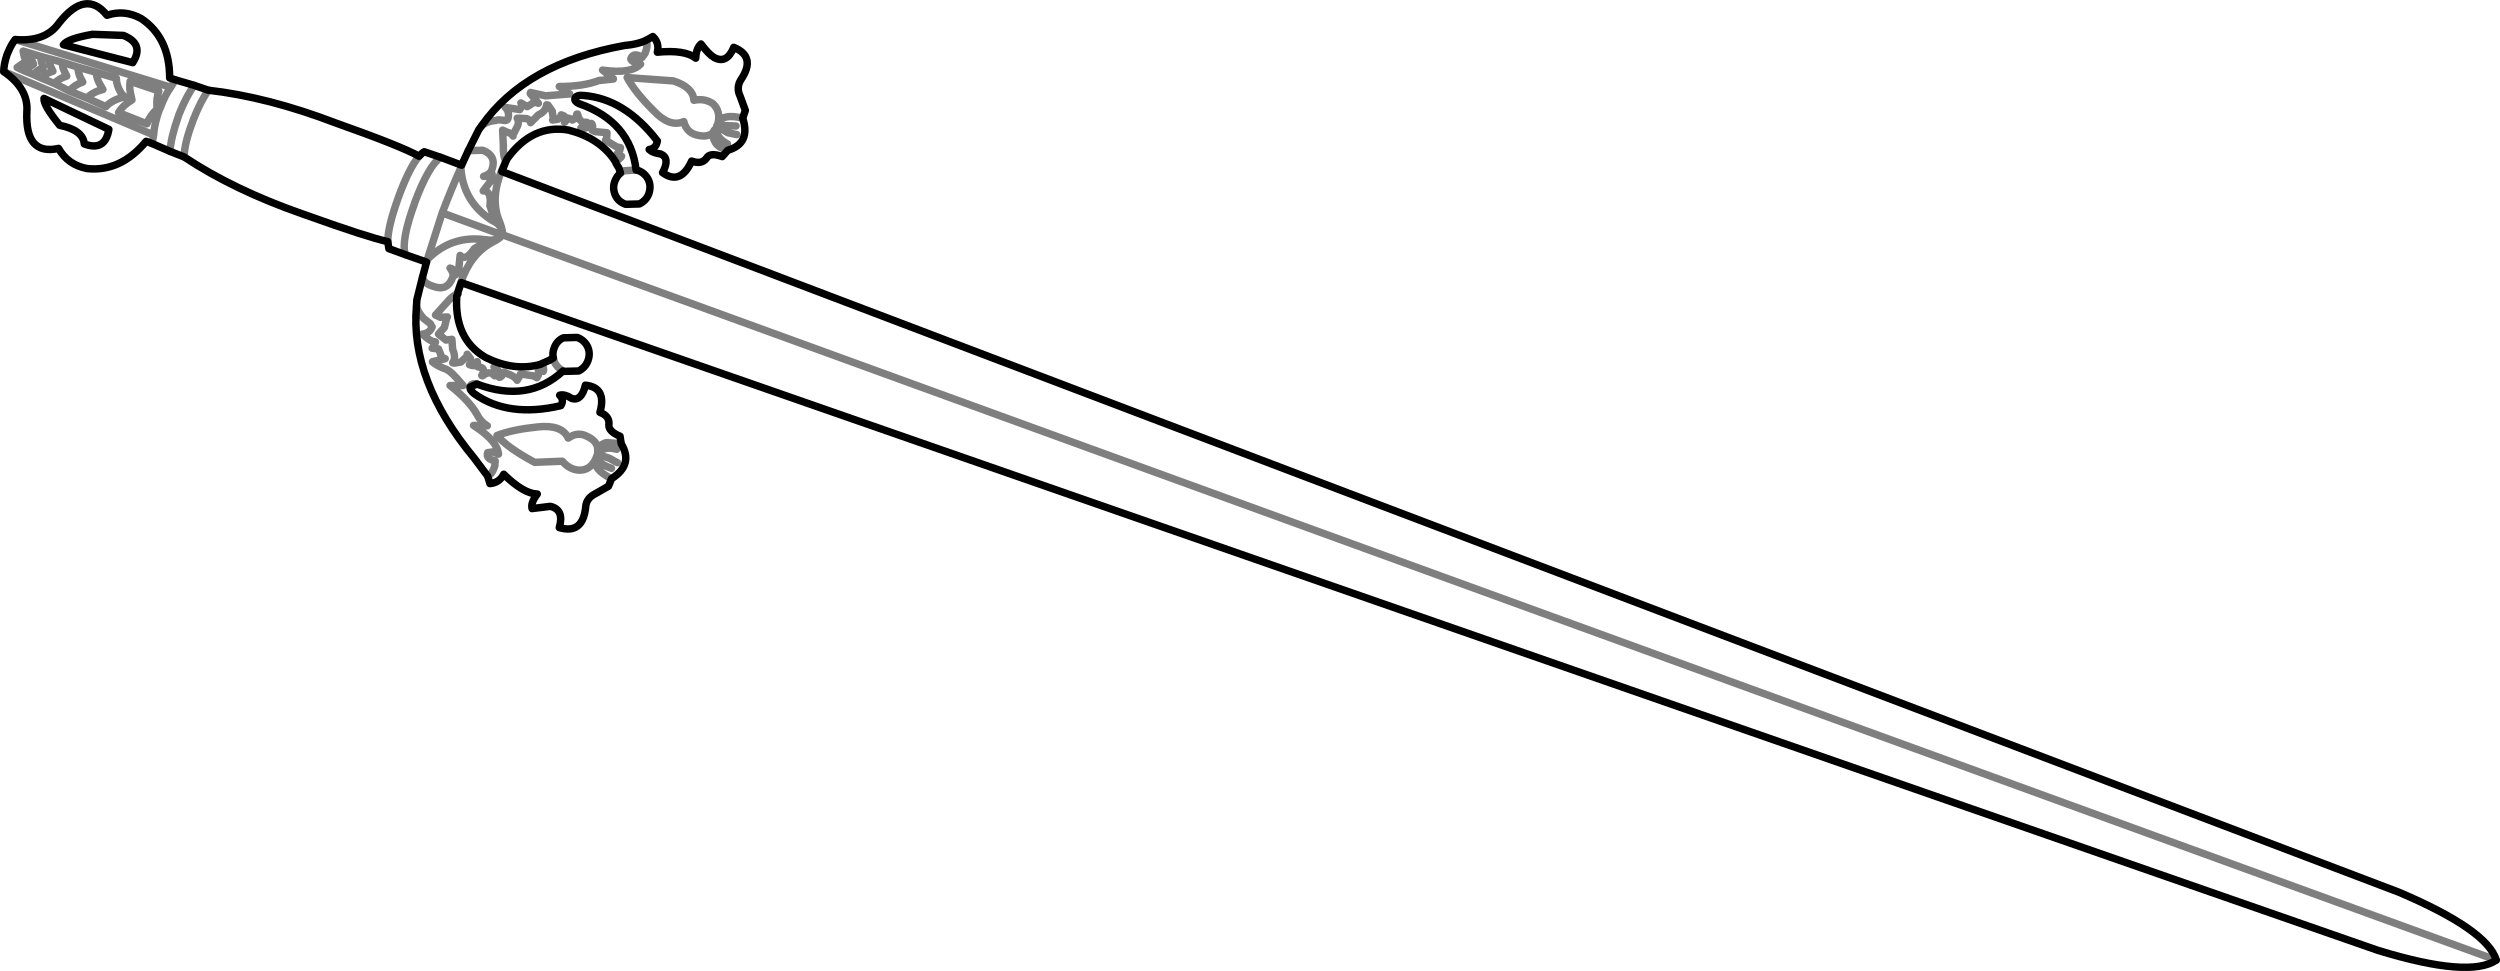 <?xml version="1.0" encoding="UTF-8" standalone="no"?>
<svg xmlns:xlink="http://www.w3.org/1999/xlink" height="130.2px" width="335.25px" xmlns="http://www.w3.org/2000/svg">
  <g transform="matrix(1.0, 0.0, 0.0, 1.0, -231.55, -380.2)">
    <path d="M324.6 393.65 Q324.5 391.9 321.85 391.05 L315.65 390.6 Q316.7 392.55 319.15 395.0 321.35 397.35 323.25 396.5 323.6 397.95 324.95 398.3 326.45 398.7 327.2 397.95 L327.2 397.9 327.3 397.8 327.3 397.7 327.6 397.4 327.65 397.1 327.75 397.0 327.75 396.95 327.85 396.65 Q328.2 395.1 327.15 394.1 326.05 393.35 324.6 393.65 M238.65 389.75 Q237.65 390.05 237.05 390.65 L238.85 391.4 Q239.4 390.75 240.5 390.4 L240.2 389.8 Q239.9 389.2 239.9 388.55 L238.05 388.05 238.35 389.15 238.65 389.75 M238.85 391.4 L240.85 392.4 Q241.5 391.6 242.65 391.2 L242.35 390.65 Q242.0 389.9 242.0 389.2 L239.9 388.55 M234.8 389.7 L236.05 388.8 235.8 388.2 235.65 387.35 234.65 387.05 234.8 387.8 235.05 388.4 233.85 389.25 234.8 389.7 236.05 390.2 Q236.55 389.6 237.35 389.25 L237.15 388.65 236.95 387.75 235.65 387.35 M237.05 390.65 L236.05 390.2 M238.05 388.05 L236.95 387.75 M245.0 391.6 L245.35 392.2 Q243.95 392.55 243.2 393.35 L245.75 394.5 Q246.55 393.6 248.25 393.2 L247.8 392.7 Q247.15 391.65 247.15 390.7 L244.45 389.9 Q244.5 390.75 245.0 391.6 M252.6 394.5 Q252.5 393.4 252.85 392.4 L249.0 391.1 Q248.85 392.1 249.15 393.15 L249.25 393.6 Q248.0 394.35 247.45 395.3 L251.25 396.8 Q251.65 395.7 252.6 394.85 L252.6 394.5 M255.05 390.9 L254.45 391.9 Q253.7 392.9 253.05 394.65 L252.9 394.95 Q252.25 396.8 252.15 398.3 L251.95 399.45 M257.6 391.65 Q256.55 393.05 255.55 395.55 L255.45 395.85 Q254.45 398.7 254.35 400.5 M296.15 397.05 Q296.85 396.45 298.05 396.35 298.35 396.2 299.15 396.35 299.55 396.4 299.65 396.15 299.95 395.25 299.3 394.6 L301.25 394.9 301.45 394.55 Q301.65 394.1 301.4 394.0 L302.25 394.5 302.75 394.2 Q303.15 393.8 303.75 394.05 L302.65 392.75 302.7 392.6 304.7 393.05 307.95 392.8 306.55 391.8 Q309.8 391.8 311.85 391.0 L313.8 390.8 313.8 390.75 312.35 389.6 Q316.15 390.15 317.45 388.8 L316.7 388.55 Q316.1 388.35 316.15 388.05 316.5 387.15 317.65 387.9 L318.05 387.35 Q318.5 386.25 318.2 385.6 M314.0 401.75 Q314.4 401.8 314.85 401.25 L314.9 401.15 314.3 400.85 314.65 400.4 314.75 400.0 314.25 399.9 312.75 399.0 312.9 398.7 312.95 398.0 311.35 397.85 310.95 397.65 Q311.15 396.95 310.85 396.75 310.25 397.6 309.45 397.35 L310.25 396.6 309.75 396.6 Q309.2 396.4 309.0 395.5 L308.9 395.5 308.75 396.05 308.3 396.3 308.0 396.1 307.75 396.05 307.25 396.6 Q307.75 395.85 306.8 395.6 L306.8 395.8 306.35 396.2 305.65 396.3 305.75 396.1 305.6 395.1 305.05 394.3 304.85 394.25 Q304.75 395.15 303.75 395.6 L302.7 396.65 302.7 396.6 Q302.7 396.3 302.15 396.1 L300.9 396.05 Q301.2 396.6 300.95 397.1 L300.35 398.3 300.35 398.45 Q300.05 398.0 299.6 397.95 L298.95 397.65 299.05 399.75 Q299.0 401.25 299.4 401.8 M243.2 393.35 L240.85 392.4 M244.45 389.9 L242.0 389.2 M233.6 385.5 L254.45 391.9 M316.85 403.0 L315.25 403.1 314.75 403.4 M293.45 402.35 L293.35 402.7 Q293.65 407.3 297.6 409.8 297.85 409.4 297.25 407.8 297.5 405.75 296.35 405.8 L297.5 404.3 297.55 403.55 Q297.05 403.95 296.4 403.85 297.25 403.6 297.5 403.0 298.2 401.1 296.3 400.35 L294.35 400.4 M299.3 402.05 L298.8 403.1 298.85 403.2 M283.55 412.6 Q283.55 410.6 285.0 406.6 286.45 402.65 287.75 401.15 M290.65 401.3 Q289.05 402.35 287.15 407.4 L287.15 407.45 Q285.3 412.5 285.9 414.35 M288.2 417.4 Q288.35 418.2 289.65 418.6 291.55 419.3 292.25 417.4 292.45 416.85 291.9 416.15 292.55 416.3 292.65 417.05 L293.05 416.5 293.25 414.45 Q294.05 415.25 295.15 413.55 296.65 412.7 296.65 412.35 292.1 411.7 288.85 415.0 L288.75 415.35 M293.4 418.1 L293.35 418.1 292.95 419.4 M296.65 412.35 L296.75 412.35 Q298.35 412.6 298.75 411.65 L290.85 408.75 288.85 415.0 M566.3 508.95 L298.85 411.65 Q298.85 412.05 297.55 412.7 294.6 414.3 293.35 418.1 M298.75 411.65 Q299.05 410.55 297.75 409.85 L297.6 409.8 M298.85 411.65 L298.75 411.65 M298.8 403.1 Q297.25 406.95 298.55 409.95 299.1 411.4 298.85 411.65 M293.35 402.7 Q292.15 405.35 290.85 408.75 M292.95 419.6 Q292.25 419.8 291.35 420.9 L289.95 422.45 290.6 422.75 291.55 422.7 291.45 422.85 291.15 424.1 290.35 425.0 291.35 425.8 292.15 425.7 292.25 427.05 Q292.75 428.2 292.25 428.85 L292.45 428.9 293.35 428.75 294.15 428.0 294.2 427.7 294.65 428.3 294.75 428.9 294.6 429.05 294.5 429.1 Q295.5 429.5 295.55 428.7 L295.65 429.4 296.15 429.5 Q296.45 429.65 296.4 430.05 L296.15 430.55 296.25 430.6 Q296.95 430.05 297.5 430.25 L297.9 430.6 Q298.05 429.65 297.8 429.4 298.55 429.75 298.5 430.8 298.85 430.8 299.1 430.1 L299.55 430.3 Q300.6 430.65 300.9 431.2 L301.25 430.6 301.35 430.35 303.05 430.6 303.55 430.85 303.75 430.5 303.75 429.9 304.4 430.0 304.45 429.8 Q304.45 429.15 304.05 429.05 M295.5 431.7 Q294.8 431.55 294.6 432.0 L294.6 432.1 M296.95 444.05 Q297.55 443.8 297.9 442.7 L297.95 442.0 Q296.65 441.75 296.95 440.9 L297.65 440.8 298.4 441.1 Q298.25 439.3 295.05 437.25 L296.9 437.3 Q295.95 436.7 295.5 435.75 294.45 433.9 291.9 431.9 L293.65 431.9 Q292.1 430.0 291.35 429.7 290.3 429.35 289.55 428.75 L289.55 428.7 291.25 428.3 Q290.65 428.1 290.6 427.6 L290.35 427.0 289.5 426.9 289.8 426.5 289.95 426.05 Q289.2 426.0 288.2 425.0 289.15 424.9 289.5 424.05 L289.25 423.6 288.35 422.9 Q287.55 422.0 287.4 421.25 M298.2 438.6 Q299.6 440.25 303.25 442.2 L306.95 442.05 Q307.95 443.2 309.25 443.25 310.7 443.25 311.4 441.8 L311.55 441.45 311.6 441.4 311.6 441.3 311.7 441.05 311.7 440.7 311.7 440.55 311.7 440.4 Q311.65 439.35 310.25 438.7 309.0 438.05 307.75 438.95 306.9 437.1 303.65 437.45 300.25 437.8 298.2 438.6 M305.75 428.2 L305.9 428.75 Q306.25 429.5 307.05 429.95 M314.35 442.25 L313.25 441.65 312.65 441.45 311.6 441.3 M314.25 440.45 Q313.15 440.15 312.45 440.45 L311.7 441.05 M314.85 439.7 L312.85 439.55 Q311.95 439.85 311.7 440.4 M311.6 441.4 Q311.55 442.3 313.55 443.0 M311.4 441.8 Q311.1 443.15 313.55 444.4 M259.5 392.3 Q258.5 393.65 257.45 396.3 L257.35 396.6 Q256.25 399.5 256.25 401.25 M330.35 398.25 L329.15 398.0 328.65 397.7 327.65 397.1 M327.2 397.95 L327.3 397.8 M329.1 399.5 Q328.15 399.0 327.8 398.3 327.45 397.7 327.6 397.4 M327.2 397.95 Q327.0 398.5 327.5 399.35 327.9 400.0 329.15 400.35 M327.75 397.0 L330.25 397.1 M252.15 398.3 L232.05 389.8 M331.15 396.05 Q328.5 395.4 327.85 396.65" fill="none" stroke="#000000" stroke-linecap="round" stroke-linejoin="round" stroke-opacity="0.502" stroke-width="1.0"/>
    <path d="M331.5 395.0 L331.15 396.05 Q332.25 399.45 329.15 400.35 L328.4 401.2 Q326.75 400.6 326.3 401.4 325.65 402.3 324.3 401.8 322.8 405.1 320.4 403.35 321.45 401.4 320.15 400.85 319.05 400.7 318.6 400.25 319.55 400.1 319.7 399.1 315.3 393.4 309.75 393.0 308.85 392.9 308.65 393.4 308.55 393.8 309.2 394.1 316.1 396.5 316.85 403.0 L317.1 403.05 Q318.05 403.4 318.5 404.3 318.9 405.2 318.55 406.2 318.2 407.1 317.3 407.55 L315.45 407.6 Q314.45 407.25 314.05 406.35 313.65 405.4 314.0 404.5 314.25 403.85 314.75 403.4 L314.55 402.75 314.15 402.1 314.15 402.0 314.0 401.75 Q311.95 398.7 307.8 397.65 302.95 396.8 299.55 401.5 L299.4 401.8 299.3 402.05 298.85 403.2 553.25 499.85 Q565.1 504.9 566.3 508.95 562.7 511.4 550.45 507.65 L293.4 418.1 292.95 419.4 292.95 419.6 292.8 419.9 Q292.45 425.7 296.7 428.15 300.55 430.05 304.05 429.05 L304.35 428.9 304.45 428.85 305.15 428.55 305.75 428.2 Q305.6 427.55 305.85 426.9 306.2 425.9 307.1 425.5 L308.95 425.45 Q309.9 425.8 310.35 426.7 310.75 427.6 310.4 428.55 310.05 429.5 309.15 429.95 L307.25 430.0 307.05 429.95 Q302.35 434.3 295.5 431.7 L294.6 432.1 Q294.5 432.5 295.15 433.0 299.7 436.25 306.75 434.6 307.25 433.85 306.6 433.2 307.25 433.0 308.25 433.65 309.55 434.0 310.05 431.85 312.95 432.15 312.0 435.5 313.35 436.0 313.2 437.2 313.15 438.05 314.7 438.7 L314.85 439.7 Q316.55 442.5 313.55 444.4 L313.15 445.4 311.4 446.4 Q310.2 447.0 310.1 448.1 309.75 451.9 306.55 450.95 307.25 448.55 305.35 448.1 L302.9 448.4 Q302.7 447.6 303.6 446.45 301.75 446.4 299.1 443.8 298.5 444.95 297.25 445.05 L296.95 444.05 295.15 441.65 Q286.5 431.2 287.4 421.25 L287.45 420.4 288.2 417.4 288.75 415.35 285.9 414.35 283.7 413.55 283.55 412.6 Q280.95 412.05 272.15 408.9 262.85 405.65 256.25 401.25 L254.35 400.5 251.95 399.45 251.15 399.15 Q247.7 403.3 243.2 402.8 240.65 402.3 239.4 400.1 234.9 401.1 235.15 395.2 235.4 392.1 232.05 389.8 232.05 388.85 232.5 387.5 L232.7 387.05 Q233.1 386.1 233.6 385.5 237.65 385.85 239.45 383.3 243.05 378.7 245.9 382.25 248.25 381.45 250.5 382.7 254.3 385.25 254.3 390.65 L255.05 390.9 257.6 391.65 259.5 392.3 Q267.45 393.2 276.6 396.7 285.35 399.8 287.75 401.15 288.15 400.7 288.45 400.55 L290.65 401.3 293.45 402.35 294.35 400.4 295.75 397.6 296.15 397.05 Q302.0 388.7 315.3 386.3 317.1 386.15 318.2 385.6 L319.1 385.1 Q320.0 385.95 319.7 387.2 323.4 386.85 324.85 388.0 324.9 386.7 325.55 386.1 326.6 387.5 327.3 387.9 329.0 388.85 329.95 386.55 333.0 387.8 330.9 390.9 330.25 391.95 330.8 393.1 L331.5 395.0 M248.1 384.95 L243.95 384.8 Q240.6 385.4 240.05 386.2 L249.35 388.6 Q250.95 386.1 248.1 384.95 M242.85 399.5 Q245.65 400.55 246.15 397.55 L237.45 393.4 Q237.35 394.3 239.55 397.0 242.7 397.65 242.85 399.5" fill="none" stroke="#000000" stroke-linecap="round" stroke-linejoin="round" stroke-width="1.0"/>
  </g>
</svg>
